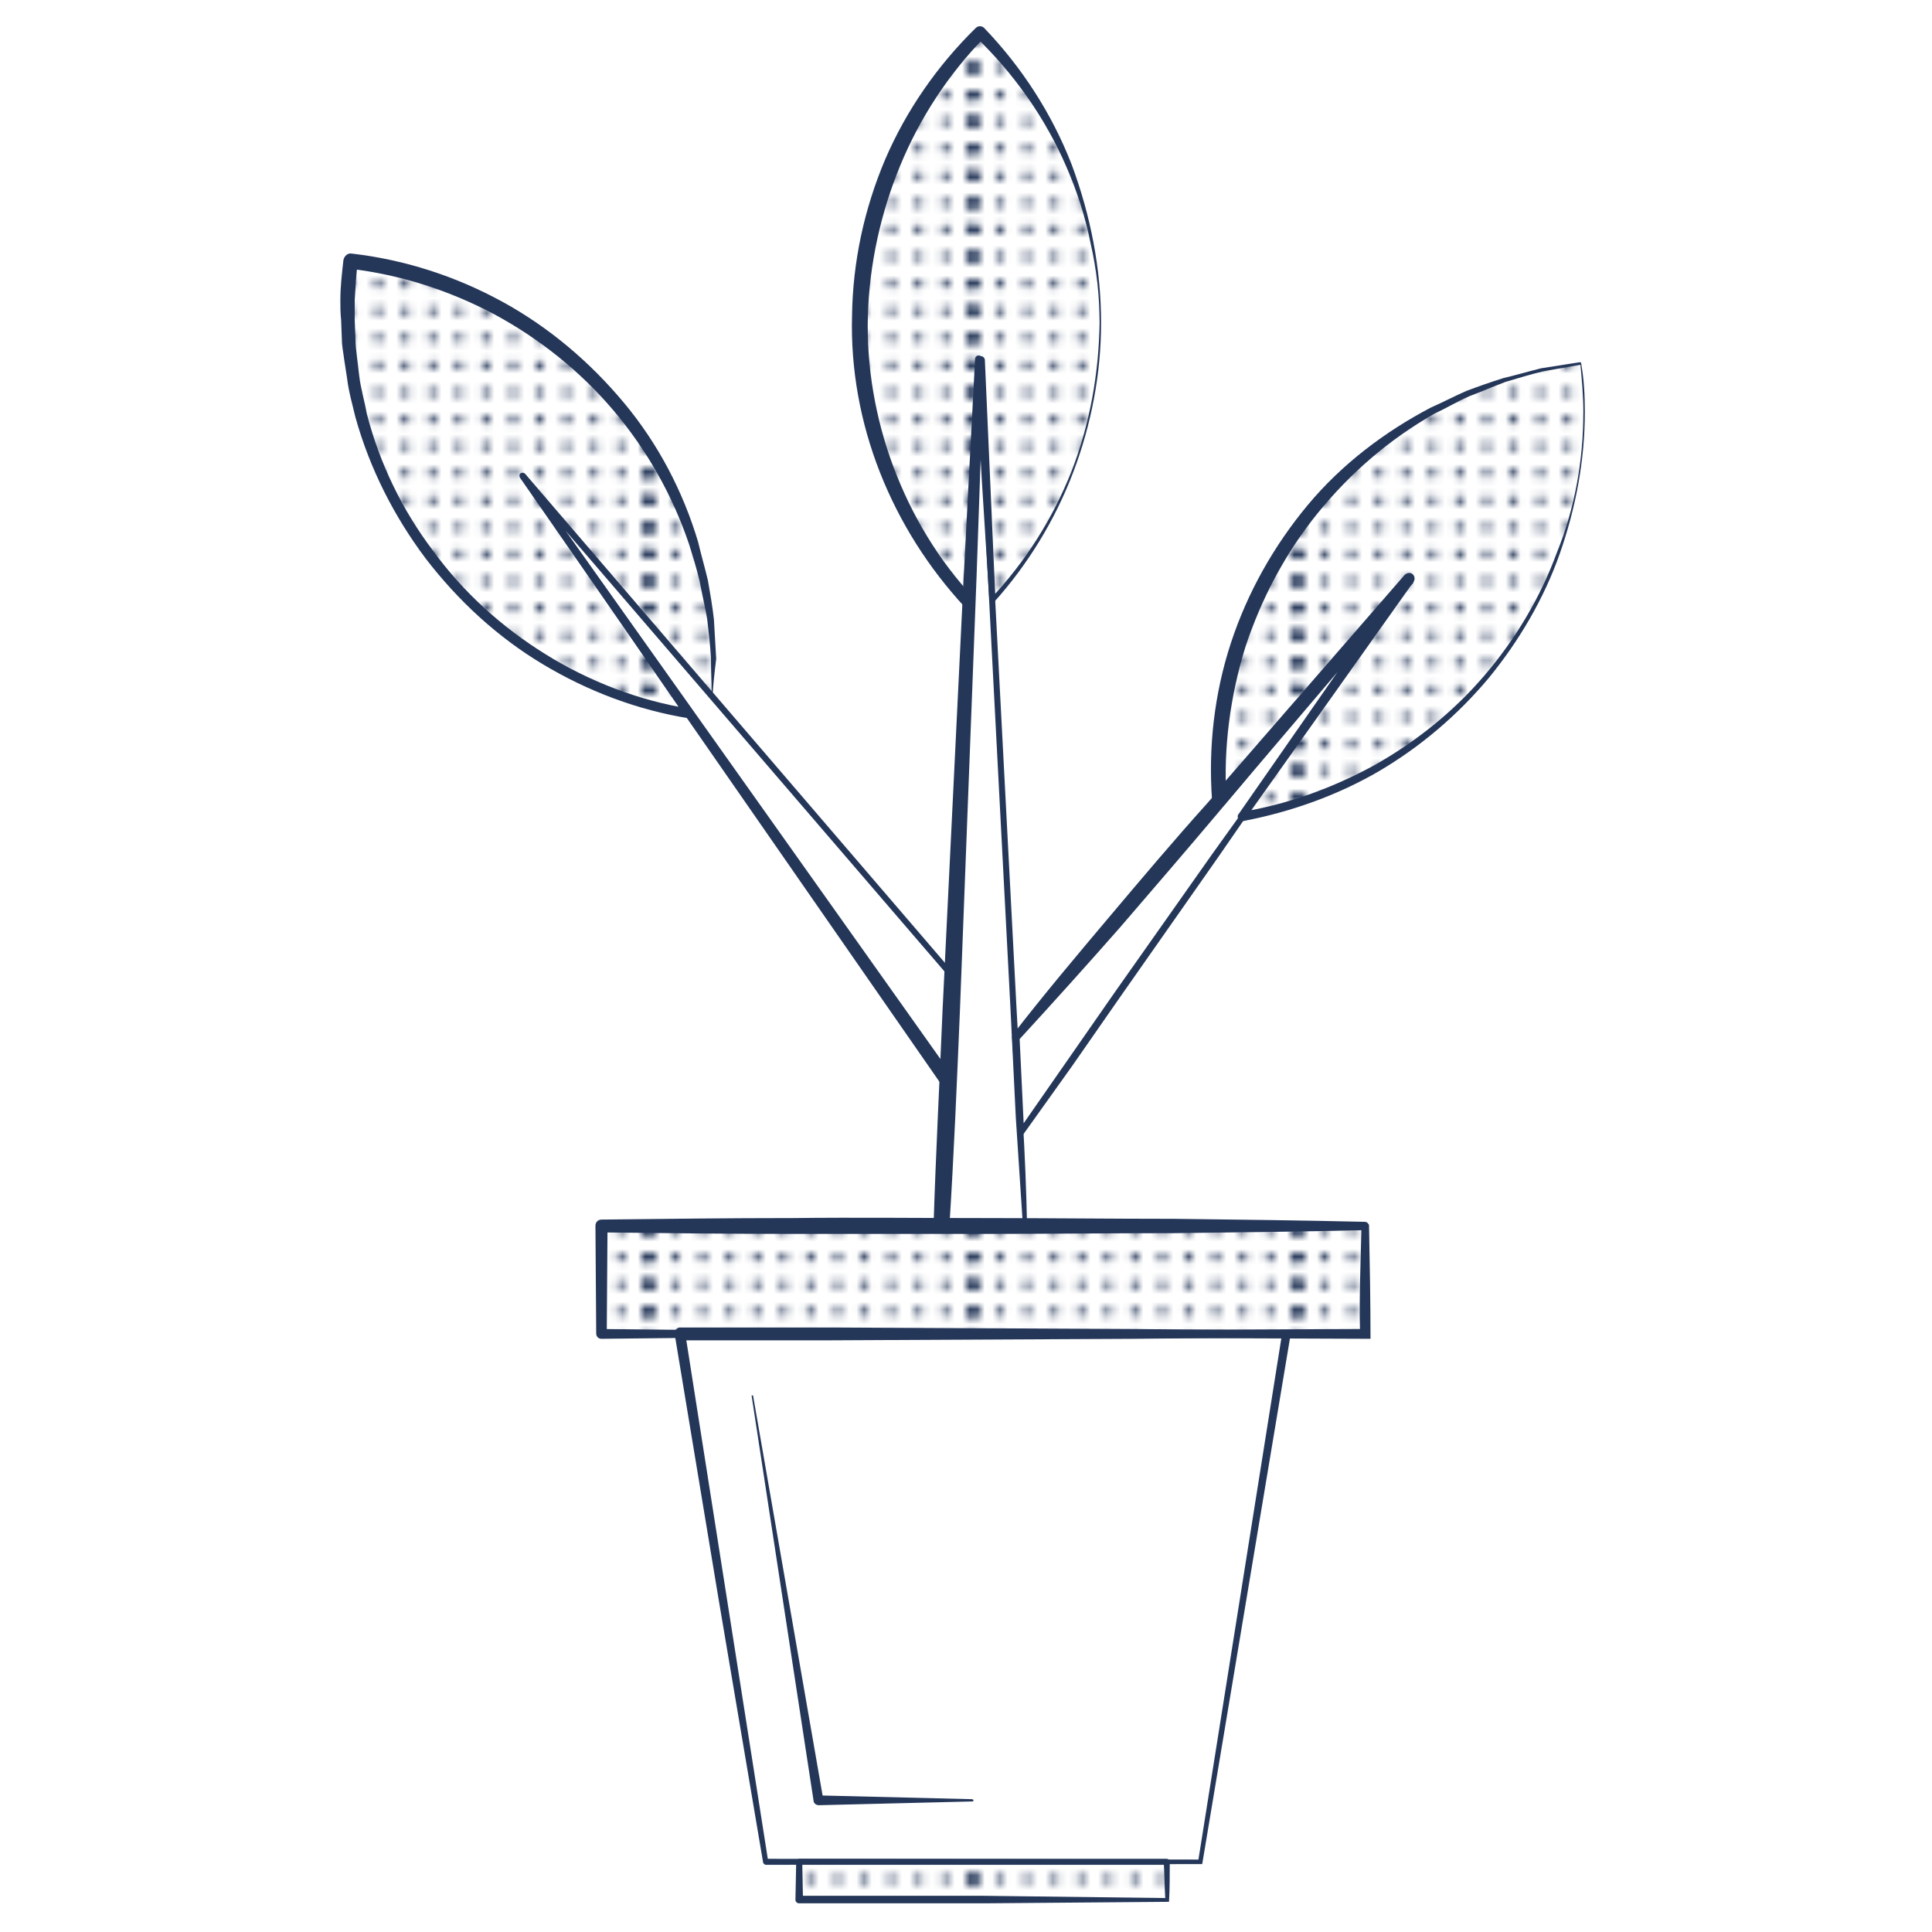 <?xml version="1.0" encoding="utf-8"?>
<!-- Generator: Adobe Illustrator 22.1.0, SVG Export Plug-In . SVG Version: 6.00 Build 0)  -->
<svg version="1.1" id="Layer_1" xmlns="http://www.w3.org/2000/svg" xmlns:xlink="http://www.w3.org/1999/xlink" x="0px" y="0px"
	 viewBox="0 0 256 256" style="enable-background:new 0 0 256 256;" xml:space="preserve">
<style type="text/css">
	.st0{fill:none;}
	.st1{fill:#253759;}
	.st2{clip-path:url(#SVGID_2_);fill:#253759;}
	.st3{clip-path:url(#SVGID_4_);fill:#253759;}
	.st4{fill:url(#New_Pattern_Swatch_1);}
</style>
<pattern  width="42.9" height="43" patternUnits="userSpaceOnUse" id="New_Pattern_Swatch_1" viewBox="43 -43 42.9 43" style="overflow:visible;">
	<g>
		<rect x="43" y="-43" class="st0" width="42.9" height="43"/>
		<g>
			<g>
				<circle class="st1" cx="85.9" cy="-41.2" r="0.6"/>
				<circle class="st1" cx="85.9" cy="-37.6" r="0.6"/>
				<circle class="st1" cx="85.9" cy="-34" r="0.6"/>
				<circle class="st1" cx="85.9" cy="-30.4" r="0.6"/>
				<circle class="st1" cx="85.9" cy="-26.9" r="0.6"/>
				<circle class="st1" cx="85.9" cy="-23.3" r="0.6"/>
				<circle class="st1" cx="85.9" cy="-19.7" r="0.6"/>
				<circle class="st1" cx="85.9" cy="-16.1" r="0.6"/>
				<circle class="st1" cx="85.9" cy="-12.6" r="0.6"/>
				<circle class="st1" cx="85.9" cy="-9" r="0.6"/>
				<circle class="st1" cx="85.9" cy="-5.4" r="0.6"/>
				<circle class="st1" cx="85.9" cy="-1.8" r="0.6"/>
				<circle class="st1" cx="85.8" cy="-41.2" r="0.6"/>
				<circle class="st1" cx="85.8" cy="-37.6" r="0.6"/>
				<circle class="st1" cx="85.8" cy="-34" r="0.6"/>
				<circle class="st1" cx="85.8" cy="-30.4" r="0.6"/>
				<circle class="st1" cx="85.8" cy="-26.9" r="0.6"/>
				<circle class="st1" cx="85.8" cy="-23.3" r="0.6"/>
				<circle class="st1" cx="85.8" cy="-19.7" r="0.6"/>
				<circle class="st1" cx="85.8" cy="-16.1" r="0.6"/>
				<circle class="st1" cx="85.8" cy="-12.6" r="0.6"/>
				<circle class="st1" cx="85.8" cy="-9" r="0.6"/>
				<circle class="st1" cx="85.8" cy="-5.4" r="0.6"/>
				<circle class="st1" cx="85.8" cy="-1.8" r="0.6"/>
			</g>
			<g>
				<defs>
					<rect id="SVGID_1_" x="85.8" y="-43" width="43" height="43"/>
				</defs>
				<clipPath id="SVGID_2_">
					<use xlink:href="#SVGID_1_"  style="overflow:visible;"/>
				</clipPath>
				<circle class="st2" cx="85.8" cy="-41.2" r="0.6"/>
				<circle class="st2" cx="85.8" cy="-37.6" r="0.6"/>
				<circle class="st2" cx="85.8" cy="-34" r="0.6"/>
				<circle class="st2" cx="85.8" cy="-30.4" r="0.6"/>
				<circle class="st2" cx="85.8" cy="-26.9" r="0.6"/>
				<circle class="st2" cx="85.8" cy="-23.3" r="0.6"/>
				<circle class="st2" cx="85.8" cy="-19.7" r="0.6"/>
				<circle class="st2" cx="85.8" cy="-16.1" r="0.6"/>
				<circle class="st2" cx="85.8" cy="-12.6" r="0.6"/>
				<circle class="st2" cx="85.8" cy="-9" r="0.6"/>
				<circle class="st2" cx="85.8" cy="-5.4" r="0.6"/>
				<circle class="st2" cx="85.8" cy="-1.8" r="0.6"/>
				<circle class="st2" cx="85.7" cy="-41.2" r="0.6"/>
				<circle class="st2" cx="85.7" cy="-37.6" r="0.6"/>
				<circle class="st2" cx="85.7" cy="-34" r="0.6"/>
				<circle class="st2" cx="85.7" cy="-30.4" r="0.6"/>
				<circle class="st2" cx="85.7" cy="-26.9" r="0.6"/>
				<circle class="st2" cx="85.7" cy="-23.3" r="0.6"/>
				<circle class="st2" cx="85.7" cy="-19.7" r="0.6"/>
				<circle class="st2" cx="85.7" cy="-16.1" r="0.6"/>
				<circle class="st2" cx="85.7" cy="-12.6" r="0.6"/>
				<circle class="st2" cx="85.7" cy="-9" r="0.6"/>
				<circle class="st2" cx="85.7" cy="-5.4" r="0.6"/>
				<circle class="st2" cx="85.7" cy="-1.8" r="0.6"/>
			</g>
		</g>
		<g>
			<g>
				<circle class="st1" cx="85.9" cy="-41.2" r="0.6"/>
				<circle class="st1" cx="85.9" cy="-37.6" r="0.6"/>
				<circle class="st1" cx="85.9" cy="-34" r="0.6"/>
				<circle class="st1" cx="85.9" cy="-30.4" r="0.6"/>
				<circle class="st1" cx="85.9" cy="-26.9" r="0.6"/>
				<circle class="st1" cx="85.9" cy="-23.3" r="0.6"/>
				<circle class="st1" cx="85.9" cy="-19.7" r="0.6"/>
				<circle class="st1" cx="85.9" cy="-16.1" r="0.6"/>
				<circle class="st1" cx="85.9" cy="-12.6" r="0.6"/>
				<circle class="st1" cx="85.9" cy="-9" r="0.6"/>
				<circle class="st1" cx="85.9" cy="-5.4" r="0.6"/>
				<circle class="st1" cx="85.9" cy="-1.8" r="0.6"/>
				<circle class="st1" cx="43" cy="-41.2" r="0.6"/>
				<circle class="st1" cx="46.5" cy="-41.2" r="0.6"/>
				<circle class="st1" cx="50.1" cy="-41.2" r="0.6"/>
				<circle class="st1" cx="53.7" cy="-41.2" r="0.6"/>
				<circle class="st1" cx="43" cy="-37.6" r="0.6"/>
				<circle class="st1" cx="46.5" cy="-37.6" r="0.6"/>
				<circle class="st1" cx="50.1" cy="-37.6" r="0.6"/>
				<circle class="st1" cx="53.7" cy="-37.6" r="0.6"/>
				<circle class="st1" cx="43" cy="-34" r="0.6"/>
				<circle class="st1" cx="46.5" cy="-34" r="0.6"/>
				<circle class="st1" cx="50.1" cy="-34" r="0.6"/>
				<circle class="st1" cx="53.7" cy="-34" r="0.6"/>
				<circle class="st1" cx="43" cy="-30.4" r="0.6"/>
				<circle class="st1" cx="46.5" cy="-30.4" r="0.6"/>
				<circle class="st1" cx="50.1" cy="-30.4" r="0.6"/>
				<circle class="st1" cx="53.7" cy="-30.4" r="0.6"/>
				<circle class="st1" cx="43" cy="-26.9" r="0.6"/>
				<circle class="st1" cx="46.5" cy="-26.9" r="0.6"/>
				<circle class="st1" cx="50.1" cy="-26.9" r="0.6"/>
				<circle class="st1" cx="53.7" cy="-26.9" r="0.6"/>
				<circle class="st1" cx="43" cy="-23.3" r="0.6"/>
				<circle class="st1" cx="46.5" cy="-23.3" r="0.6"/>
				<circle class="st1" cx="50.1" cy="-23.3" r="0.6"/>
				<circle class="st1" cx="53.7" cy="-23.3" r="0.6"/>
				<circle class="st1" cx="57.3" cy="-41.2" r="0.6"/>
				<circle class="st1" cx="60.8" cy="-41.2" r="0.6"/>
				<circle class="st1" cx="64.4" cy="-41.2" r="0.6"/>
				<circle class="st1" cx="68" cy="-41.2" r="0.6"/>
				<circle class="st1" cx="71.5" cy="-41.2" r="0.6"/>
				<circle class="st1" cx="57.3" cy="-37.6" r="0.6"/>
				<circle class="st1" cx="60.8" cy="-37.6" r="0.6"/>
				<circle class="st1" cx="64.4" cy="-37.6" r="0.6"/>
				<circle class="st1" cx="68" cy="-37.6" r="0.6"/>
				<circle class="st1" cx="71.5" cy="-37.6" r="0.6"/>
				<circle class="st1" cx="57.3" cy="-34" r="0.6"/>
				<circle class="st1" cx="60.8" cy="-34" r="0.6"/>
				<circle class="st1" cx="64.4" cy="-34" r="0.6"/>
				<circle class="st1" cx="68" cy="-34" r="0.6"/>
				<circle class="st1" cx="71.5" cy="-34" r="0.6"/>
				<circle class="st1" cx="57.3" cy="-30.4" r="0.6"/>
				<circle class="st1" cx="60.8" cy="-30.4" r="0.6"/>
				<circle class="st1" cx="64.4" cy="-30.4" r="0.6"/>
				<circle class="st1" cx="68" cy="-30.4" r="0.6"/>
				<circle class="st1" cx="71.5" cy="-30.4" r="0.6"/>
				<circle class="st1" cx="57.3" cy="-26.9" r="0.6"/>
				<circle class="st1" cx="60.8" cy="-26.9" r="0.6"/>
				<circle class="st1" cx="64.4" cy="-26.9" r="0.6"/>
				<circle class="st1" cx="68" cy="-26.9" r="0.6"/>
				<circle class="st1" cx="71.5" cy="-26.9" r="0.6"/>
				<circle class="st1" cx="57.3" cy="-23.3" r="0.6"/>
				<circle class="st1" cx="60.8" cy="-23.3" r="0.6"/>
				<circle class="st1" cx="64.4" cy="-23.3" r="0.6"/>
				<circle class="st1" cx="68" cy="-23.3" r="0.6"/>
				<circle class="st1" cx="71.5" cy="-23.3" r="0.6"/>
				<circle class="st1" cx="75.1" cy="-41.2" r="0.6"/>
				<circle class="st1" cx="78.7" cy="-41.2" r="0.6"/>
				<circle class="st1" cx="82.3" cy="-41.2" r="0.6"/>
				<circle class="st1" cx="85.8" cy="-41.2" r="0.6"/>
				<circle class="st1" cx="75.1" cy="-37.6" r="0.6"/>
				<circle class="st1" cx="78.7" cy="-37.6" r="0.6"/>
				<circle class="st1" cx="82.3" cy="-37.6" r="0.6"/>
				<circle class="st1" cx="85.8" cy="-37.6" r="0.6"/>
				<circle class="st1" cx="75.1" cy="-34" r="0.6"/>
				<circle class="st1" cx="78.7" cy="-34" r="0.6"/>
				<circle class="st1" cx="82.3" cy="-34" r="0.6"/>
				<circle class="st1" cx="85.8" cy="-34" r="0.6"/>
				<circle class="st1" cx="75.1" cy="-30.4" r="0.6"/>
				<circle class="st1" cx="78.7" cy="-30.4" r="0.6"/>
				<circle class="st1" cx="82.3" cy="-30.4" r="0.6"/>
				<circle class="st1" cx="85.8" cy="-30.4" r="0.6"/>
				<circle class="st1" cx="75.1" cy="-26.9" r="0.6"/>
				<circle class="st1" cx="78.7" cy="-26.9" r="0.6"/>
				<circle class="st1" cx="82.3" cy="-26.9" r="0.6"/>
				<circle class="st1" cx="85.8" cy="-26.9" r="0.6"/>
				<circle class="st1" cx="75.1" cy="-23.3" r="0.6"/>
				<circle class="st1" cx="78.7" cy="-23.3" r="0.6"/>
				<circle class="st1" cx="82.3" cy="-23.3" r="0.6"/>
				<circle class="st1" cx="85.8" cy="-23.3" r="0.6"/>
				<circle class="st1" cx="43" cy="-19.7" r="0.6"/>
				<circle class="st1" cx="46.5" cy="-19.7" r="0.6"/>
				<circle class="st1" cx="50.1" cy="-19.7" r="0.6"/>
				<circle class="st1" cx="53.7" cy="-19.7" r="0.6"/>
				<circle class="st1" cx="43" cy="-16.1" r="0.6"/>
				<circle class="st1" cx="46.5" cy="-16.1" r="0.6"/>
				<circle class="st1" cx="50.1" cy="-16.1" r="0.6"/>
				<circle class="st1" cx="53.7" cy="-16.1" r="0.6"/>
				<circle class="st1" cx="43" cy="-12.6" r="0.6"/>
				<circle class="st1" cx="46.5" cy="-12.6" r="0.6"/>
				<circle class="st1" cx="50.1" cy="-12.6" r="0.6"/>
				<circle class="st1" cx="53.7" cy="-12.6" r="0.6"/>
				<circle class="st1" cx="43" cy="-9" r="0.6"/>
				<circle class="st1" cx="46.5" cy="-9" r="0.6"/>
				<circle class="st1" cx="50.1" cy="-9" r="0.6"/>
				<circle class="st1" cx="53.7" cy="-9" r="0.6"/>
				<circle class="st1" cx="43" cy="-5.4" r="0.6"/>
				<circle class="st1" cx="46.5" cy="-5.4" r="0.6"/>
				<circle class="st1" cx="50.1" cy="-5.4" r="0.6"/>
				<circle class="st1" cx="53.7" cy="-5.4" r="0.6"/>
				<circle class="st1" cx="43" cy="-1.8" r="0.6"/>
				<circle class="st1" cx="46.5" cy="-1.8" r="0.6"/>
				<circle class="st1" cx="50.1" cy="-1.8" r="0.6"/>
				<circle class="st1" cx="53.7" cy="-1.8" r="0.6"/>
				<circle class="st1" cx="57.3" cy="-19.7" r="0.6"/>
				<circle class="st1" cx="60.8" cy="-19.7" r="0.6"/>
				<circle class="st1" cx="64.4" cy="-19.7" r="0.6"/>
				<circle class="st1" cx="68" cy="-19.7" r="0.6"/>
				<circle class="st1" cx="71.5" cy="-19.7" r="0.6"/>
				<circle class="st1" cx="57.3" cy="-16.1" r="0.6"/>
				<circle class="st1" cx="60.8" cy="-16.1" r="0.6"/>
				<circle class="st1" cx="64.4" cy="-16.1" r="0.6"/>
				<circle class="st1" cx="68" cy="-16.1" r="0.6"/>
				<circle class="st1" cx="71.5" cy="-16.1" r="0.6"/>
				<circle class="st1" cx="57.3" cy="-12.6" r="0.6"/>
				<circle class="st1" cx="60.8" cy="-12.6" r="0.6"/>
				<circle class="st1" cx="64.4" cy="-12.6" r="0.6"/>
				<circle class="st1" cx="68" cy="-12.6" r="0.6"/>
				<circle class="st1" cx="71.5" cy="-12.6" r="0.6"/>
				<circle class="st1" cx="57.3" cy="-9" r="0.6"/>
				<circle class="st1" cx="60.8" cy="-9" r="0.6"/>
				<circle class="st1" cx="64.4" cy="-9" r="0.6"/>
				<circle class="st1" cx="68" cy="-9" r="0.6"/>
				<circle class="st1" cx="71.5" cy="-9" r="0.6"/>
				<circle class="st1" cx="57.3" cy="-5.4" r="0.6"/>
				<circle class="st1" cx="60.8" cy="-5.4" r="0.6"/>
				<circle class="st1" cx="64.4" cy="-5.4" r="0.6"/>
				<circle class="st1" cx="68" cy="-5.4" r="0.6"/>
				<circle class="st1" cx="71.5" cy="-5.4" r="0.6"/>
				<circle class="st1" cx="57.3" cy="-1.8" r="0.6"/>
				<circle class="st1" cx="60.8" cy="-1.8" r="0.6"/>
				<circle class="st1" cx="64.4" cy="-1.8" r="0.6"/>
				<circle class="st1" cx="68" cy="-1.8" r="0.6"/>
				<circle class="st1" cx="71.5" cy="-1.8" r="0.6"/>
				<circle class="st1" cx="75.1" cy="-19.7" r="0.6"/>
				<circle class="st1" cx="78.7" cy="-19.7" r="0.6"/>
				<circle class="st1" cx="82.3" cy="-19.7" r="0.6"/>
				<circle class="st1" cx="85.8" cy="-19.7" r="0.6"/>
				<circle class="st1" cx="75.1" cy="-16.1" r="0.6"/>
				<circle class="st1" cx="78.7" cy="-16.1" r="0.6"/>
				<circle class="st1" cx="82.3" cy="-16.1" r="0.6"/>
				<circle class="st1" cx="85.8" cy="-16.1" r="0.6"/>
				<circle class="st1" cx="75.1" cy="-12.6" r="0.6"/>
				<circle class="st1" cx="78.7" cy="-12.6" r="0.6"/>
				<circle class="st1" cx="82.3" cy="-12.6" r="0.6"/>
				<circle class="st1" cx="85.8" cy="-12.6" r="0.6"/>
				<circle class="st1" cx="75.1" cy="-9" r="0.6"/>
				<circle class="st1" cx="78.7" cy="-9" r="0.6"/>
				<circle class="st1" cx="82.3" cy="-9" r="0.6"/>
				<circle class="st1" cx="85.8" cy="-9" r="0.6"/>
				<circle class="st1" cx="75.1" cy="-5.4" r="0.6"/>
				<circle class="st1" cx="78.7" cy="-5.4" r="0.6"/>
				<circle class="st1" cx="82.3" cy="-5.4" r="0.6"/>
				<circle class="st1" cx="85.8" cy="-5.4" r="0.6"/>
				<circle class="st1" cx="75.1" cy="-1.8" r="0.6"/>
				<circle class="st1" cx="78.7" cy="-1.8" r="0.6"/>
				<circle class="st1" cx="82.3" cy="-1.8" r="0.6"/>
				<circle class="st1" cx="85.8" cy="-1.8" r="0.6"/>
				<circle class="st1" cx="42.9" cy="-41.2" r="0.6"/>
				<circle class="st1" cx="42.9" cy="-37.6" r="0.6"/>
				<circle class="st1" cx="42.9" cy="-34" r="0.6"/>
				<circle class="st1" cx="42.9" cy="-30.4" r="0.6"/>
				<circle class="st1" cx="42.9" cy="-26.9" r="0.6"/>
				<circle class="st1" cx="42.9" cy="-23.3" r="0.6"/>
				<circle class="st1" cx="42.9" cy="-19.7" r="0.6"/>
				<circle class="st1" cx="42.9" cy="-16.1" r="0.6"/>
				<circle class="st1" cx="42.9" cy="-12.6" r="0.6"/>
				<circle class="st1" cx="42.9" cy="-9" r="0.6"/>
				<circle class="st1" cx="42.9" cy="-5.4" r="0.6"/>
				<circle class="st1" cx="42.9" cy="-1.8" r="0.6"/>
			</g>
			<g>
				<defs>
					<rect id="SVGID_3_" x="42.9" y="-43" width="43" height="43"/>
				</defs>
				<clipPath id="SVGID_4_">
					<use xlink:href="#SVGID_3_"  style="overflow:visible;"/>
				</clipPath>
				<circle class="st3" cx="42.9" cy="-41.2" r="0.6"/>
				<circle class="st3" cx="42.9" cy="-37.6" r="0.6"/>
				<circle class="st3" cx="42.9" cy="-34" r="0.6"/>
				<circle class="st3" cx="42.9" cy="-30.4" r="0.6"/>
				<circle class="st3" cx="42.9" cy="-26.9" r="0.6"/>
				<circle class="st3" cx="42.9" cy="-23.3" r="0.6"/>
				<circle class="st3" cx="42.9" cy="-19.7" r="0.6"/>
				<circle class="st3" cx="42.9" cy="-16.1" r="0.6"/>
				<circle class="st3" cx="42.9" cy="-12.6" r="0.6"/>
				<circle class="st3" cx="42.9" cy="-9" r="0.6"/>
				<circle class="st3" cx="42.9" cy="-5.4" r="0.6"/>
				<circle class="st3" cx="42.9" cy="-1.8" r="0.6"/>
				<circle class="st3" cx="42.8" cy="-41.2" r="0.6"/>
				<circle class="st3" cx="42.8" cy="-37.6" r="0.6"/>
				<circle class="st3" cx="42.8" cy="-34" r="0.6"/>
				<circle class="st3" cx="42.8" cy="-30.4" r="0.6"/>
				<circle class="st3" cx="42.8" cy="-26.9" r="0.6"/>
				<circle class="st3" cx="42.8" cy="-23.3" r="0.6"/>
				<circle class="st3" cx="42.8" cy="-19.7" r="0.6"/>
				<circle class="st3" cx="42.8" cy="-16.1" r="0.6"/>
				<circle class="st3" cx="42.8" cy="-12.6" r="0.6"/>
				<circle class="st3" cx="42.8" cy="-9" r="0.6"/>
				<circle class="st3" cx="42.8" cy="-5.4" r="0.6"/>
				<circle class="st3" cx="42.8" cy="-1.8" r="0.6"/>
			</g>
		</g>
		<g>
			<g>
				<circle class="st1" cx="43" cy="-41.2" r="0.6"/>
				<circle class="st1" cx="43" cy="-37.6" r="0.6"/>
				<circle class="st1" cx="43" cy="-34" r="0.6"/>
				<circle class="st1" cx="43" cy="-30.4" r="0.6"/>
				<circle class="st1" cx="43" cy="-26.9" r="0.6"/>
				<circle class="st1" cx="43" cy="-23.3" r="0.6"/>
				<circle class="st1" cx="43" cy="-19.7" r="0.6"/>
				<circle class="st1" cx="43" cy="-16.1" r="0.6"/>
				<circle class="st1" cx="43" cy="-12.6" r="0.6"/>
				<circle class="st1" cx="43" cy="-9" r="0.6"/>
				<circle class="st1" cx="43" cy="-5.4" r="0.6"/>
				<circle class="st1" cx="43" cy="-1.8" r="0.6"/>
				<circle class="st1" cx="42.9" cy="-41.2" r="0.6"/>
				<circle class="st1" cx="42.9" cy="-37.6" r="0.6"/>
				<circle class="st1" cx="42.9" cy="-34" r="0.6"/>
				<circle class="st1" cx="42.9" cy="-30.4" r="0.6"/>
				<circle class="st1" cx="42.9" cy="-26.9" r="0.6"/>
				<circle class="st1" cx="42.9" cy="-23.3" r="0.6"/>
				<circle class="st1" cx="42.9" cy="-19.7" r="0.6"/>
				<circle class="st1" cx="42.9" cy="-16.1" r="0.6"/>
				<circle class="st1" cx="42.9" cy="-12.6" r="0.6"/>
				<circle class="st1" cx="42.9" cy="-9" r="0.6"/>
				<circle class="st1" cx="42.9" cy="-5.4" r="0.6"/>
				<circle class="st1" cx="42.9" cy="-1.8" r="0.6"/>
			</g>
			<g>
				<defs>
					<rect id="SVGID_5_" y="-43" width="43" height="43"/>
				</defs>
				<clipPath id="SVGID_6_">
					<use xlink:href="#SVGID_5_"  style="overflow:visible;"/>
				</clipPath>
			</g>
		</g>
	</g>
</pattern>
<g>
	<g>
		<rect x="79.7" y="162.4" class="st4" width="101.2" height="14.3"/>
		<path class="st1" d="M181.6,177.4l-51.1-0.2l-25.4,0c-8.5,0-16.9,0.1-25.4,0.2c-0.4,0-0.7-0.3-0.7-0.7l0,0l0,0l-0.1-14.3
			c0-0.4,0.3-0.8,0.8-0.8l0,0c8.4-0.1,16.9-0.2,25.3-0.2c8.4-0.1,16.9,0,25.3,0c8.4,0,16.9,0.1,25.3,0.1c8.4,0.1,16.9,0.2,25.3,0.4
			c0.2,0,0.4,0.2,0.5,0.4l0,0C181.5,167.3,181.6,172.4,181.6,177.4z M180.2,176.1c-0.1-4.5,0.1-9,0.2-13.6l0.5,0.5
			c-8.4,0.2-16.9,0.3-25.3,0.4c-8.4,0-16.9,0.1-25.3,0.1c-8.4,0-16.9,0-25.3,0c-8.4,0-16.9-0.1-25.3-0.2l0.8-0.8l-0.1,14.3l-0.7-0.7
			c8.4,0.1,16.8,0.2,25.2,0.2l25.2,0L180.2,176.1z"/>
	</g>
	<g>
		<rect x="105.9" y="246.7" class="st4" width="48.7" height="5"/>
		<path class="st1" d="M154.9,252l-24.4,0.2l-12.3,0l-12.3,0l0,0c-0.3,0-0.5-0.2-0.5-0.5l0,0l0.1-5l0,0c0-0.2,0.2-0.4,0.4-0.4
			l48.7,0c0.2,0,0.4,0.2,0.4,0.4l0,0C155,248.5,155,250.3,154.9,252z M154.4,251.5c-0.1-1.6-0.1-3.2-0.2-4.8l0.4,0.4l-48.7,0
			l0.4-0.4l0.1,5l-0.5-0.5l12.1,0l12.1,0L154.4,251.5z"/>
	</g>
	<g>
		<path class="st1" d="M159.3,247l-57.8,0.1c-0.2,0-0.4-0.2-0.4-0.4l-5.9-34.9l-5.8-35c-0.1-0.4,0.2-0.8,0.6-0.9c0,0,0.1,0,0.1,0
			l0,0c6.7,0,13.4,0,20.1,0l20.1,0.1l20.1,0.1l20.1,0.2l0,0c0.3,0,0.5,0.2,0.5,0.5c0,0,0,0.1,0,0.1L159.3,247z M158.8,246.4
			l11.1-69.8l0.5,0.6l-20.1,0.2l-20.1,0.1l-20.1,0.1c-6.7,0-13.4,0-20.1,0l0.8-0.9l5.5,35l5.5,35l-0.4-0.4L158.8,246.4z"/>
	</g>
	<g>
		<path class="st1" d="M128.9,238.7l-20.4,0.5c-0.4,0-0.7-0.3-0.7-0.6l0,0L99.6,185c0-0.1,0-0.1,0.1-0.1c0.1,0,0.1,0,0.1,0.1
			l9.3,53.5l-0.7-0.6l20.4,0.5c0.1,0,0.2,0.1,0.2,0.2C129,238.6,128.9,238.7,128.9,238.7z"/>
	</g>
	<g>
		<path class="st1" d="M186.8,76.6c-2.1,3-4.2,6.1-6.3,9.1l-6.3,9.3c-4.2,6.2-8.6,12.5-12.8,18.6L148.5,132l-6.4,9.2l-6.5,9.1l0,0
			c-0.1,0.2-0.4,0.2-0.6,0.1c-0.1-0.1-0.2-0.2-0.2-0.4c0-2.1-0.2-4.2-0.3-6.3l-0.4-6.3c0-0.1,0-0.2,0.1-0.3l0,0
			c4.1-5.3,8.4-10.4,12.7-15.5c4.3-5.1,8.6-10.2,13.1-15.2c4.4-5.1,9.1-10.3,13.7-15.3C178.2,86.2,182.6,81.4,186.8,76.6z
			 M186.7,76.8c-4.5,5.3-8.8,10.6-12.9,15.8c-4.1,5.2-8.2,10.1-12.4,15.1c-4.3,5.1-8.7,10.2-13,15.2c-4.4,5-8.9,10-13.4,14.9
			l0.1-0.3l0.3,6.3c0.1,2.1,0.2,4.2,0.3,6.3l-0.8-0.2l6.4-9.2l6.4-9.2l12.9-18.3c4.4-6.1,8.6-12.1,13-18.1l6.6-9
			C182.3,82.9,184.5,79.8,186.7,76.8z"/>
	</g>
	<g>
		<path class="st4" d="M209.9,54.6c0,26.3-19,49.1-45.3,53.6l22.1-31.5l-25.1,29.3c-2-28.8,18.9-54.4,47.9-57.8
			C209.8,50.3,209.9,52.5,209.9,54.6z"/>
		<path class="st1" d="M210,54.6c0,6.4-1.2,12.7-3.3,18.7c-2.1,6-5.4,11.6-9.4,16.5c-4.1,4.9-9,9.1-14.6,12.4
			c-5.5,3.2-11.7,5.4-18,6.6c-0.3,0.1-0.6-0.2-0.7-0.5c0-0.2,0-0.3,0.1-0.4l0,0l22-31.6l1.2,0.9l-25,29.4c-0.4,0.4-1,0.5-1.4,0.1
			c-0.2-0.2-0.3-0.4-0.3-0.7l0,0c-0.5-7,0.3-14.1,2.5-20.8c2.2-6.7,5.7-12.9,10.2-18.3c4.5-5.4,10.2-9.7,16.3-12.9
			c1.6-0.7,3.1-1.5,4.7-2.2c1.6-0.6,3.3-1.2,4.9-1.7c1.7-0.4,3.4-0.9,5-1.3l5.1-0.8c0.1,0,0.2,0,0.2,0.1l0,0
			C209.9,50.3,210,52.4,210,54.6z M209.8,54.6c0-2.2-0.2-4.3-0.4-6.4l0.2,0.1l-5.1,0.9c-1.7,0.4-3.3,0.9-5,1.4
			c-1.6,0.6-3.2,1.3-4.8,1.9c-1.6,0.7-3.1,1.6-4.6,2.3c-6,3.4-11.2,7.9-15.5,13.2c-4.3,5.3-7.5,11.4-9.6,17.8
			c-2,6.5-2.9,13.3-2.5,20.1l-1.7-0.6l25.3-29.1l0,0c0.3-0.3,0.8-0.4,1.1-0.1c0.3,0.3,0.3,0.7,0.1,1l-22.3,31.4l-0.6-0.9
			c6.2-1,12.2-3.2,17.7-6.2c5.5-3.1,10.5-7.1,14.6-11.9c4.1-4.8,7.4-10.3,9.6-16.3C208.7,67.3,209.8,60.9,209.8,54.6z"/>
	</g>
	<g>
		<path class="st1" d="M127.1,129.8l-0.6,13.5c0,0.5-0.5,0.9-1,0.9c-0.3,0-0.6-0.2-0.7-0.4L68.9,63.3c-0.1-0.2-0.1-0.5,0.1-0.6
			c0.2-0.1,0.4-0.1,0.6,0.1l57,66.4L127.1,129.8z M125.3,128.9L68.9,63.3l0.7-0.5l56.7,79.9l-1.7,0.5l0.6-13.5L125.3,128.9z"/>
	</g>
	<g>
		<path class="st4" d="M94.4,92.3L69.3,63l22.1,31.5c-26.3-4.4-45.3-27.3-45.3-53.6c0-2.1,0.1-4.3,0.4-6.5
			C75.4,37.9,96.4,63.5,94.4,92.3z"/>
		<path class="st1" d="M94.4,92.4L69,63.3l0.6-0.4l22.3,31.4c0.2,0.3,0.1,0.6-0.1,0.8c-0.1,0.1-0.3,0.1-0.4,0.1l0,0
			c-6.9-1.1-13.5-3.6-19.5-7.2c-6-3.6-11.2-8.4-15.5-14c-4.2-5.6-7.4-11.9-9.3-18.7c-0.4-1.7-0.9-3.4-1.1-5.1l-0.4-2.6
			c-0.1-0.9-0.3-1.7-0.3-2.6l-0.1-2.6c-0.1-0.9-0.1-1.8-0.1-2.6c0-1.8,0.2-3.5,0.4-5.3c0.1-0.6,0.6-1,1.1-0.9l0,0
			c7,0.8,13.8,3,20,6.4c6.2,3.4,11.6,8,16.1,13.4c4.5,5.4,7.8,11.7,9.8,18.4c0.4,1.7,0.9,3.4,1.3,5.1c0.3,1.7,0.6,3.4,0.8,5.2
			c0.1,1.7,0.2,3.5,0.3,5.2C94.7,88.9,94.5,90.7,94.4,92.4z M94.3,92.2c0-1.8-0.1-3.4-0.1-5.1c-0.1-1.7-0.3-3.4-0.5-5.1
			c-0.3-1.7-0.7-3.4-1-5c-0.4-1.7-0.9-3.3-1.4-4.9c-2.2-6.5-5.6-12.5-10-17.7c-4.4-5.2-9.8-9.5-15.7-12.7c-6-3.2-12.5-5.3-19.3-6.1
			l1.1-0.9c-0.2,1.7-0.3,3.4-0.4,5.1c0,0.8,0,1.7,0,2.5l0.1,2.5c0,0.8,0.1,1.7,0.2,2.5l0.3,2.5c0.2,1.7,0.7,3.3,1,5
			c1.7,6.6,4.7,12.8,8.8,18.2c4,5.5,9.1,10.1,14.9,13.7c5.8,3.6,12.3,6.1,19,7.2l-0.6,0.9L69,63.3l0,0c-0.1-0.2-0.1-0.4,0.1-0.5
			c0.2-0.1,0.4-0.1,0.5,0.1L94.3,92.2z"/>
	</g>
	<g>
		<path class="st1" d="M136.2,163.1c-3.8,0.2-7.7,0.3-11.5,0.3c-0.5,0-1-0.4-1-1c0,0,0,0,0,0c0.3-9.6,0.8-19.1,1.2-28.7l1.4-28.7
			l1.4-28.7l1.5-28.7c0-0.3,0.2-0.5,0.5-0.5c0.2,0,0.4,0.2,0.5,0.5l3,57.4l1.5,28.7l0.8,14.3c0.3,4.8,0.5,9.9,0.6,14.7L136.2,163.1z
			 M135.5,161.8c-0.3-4.6-0.6-9-0.9-13.7l-0.7-14.3l-1.5-28.7l-3-57.4l1,0l-1,28.7l-1.1,28.7l-1.1,28.7c-0.4,9.6-0.8,19.1-1.4,28.7
			l-1-1c3.5,0,6.9,0.1,10.4,0.3L135.5,161.8z"/>
	</g>
	<g>
		<path class="st4" d="M145.8,42.8c0,13.2-4.8,26.4-14.3,36.8l-1.7-31.9l-1.4,32.1C108.6,58.4,109,25,129.8,4.3
			C140.4,14.9,145.8,28.8,145.8,42.8z"/>
		<path class="st1" d="M145.9,42.8c0,6.7-1.3,13.5-3.7,19.8c-2.4,6.3-6,12.2-10.5,17.2c-0.1,0.1-0.3,0.1-0.5,0
			c-0.1-0.1-0.1-0.1-0.1-0.2l0,0l-1-15.9l-0.9-15.9l1.2,0l-1.3,32.1c0,0.4-0.4,0.7-0.8,0.7c-0.2,0-0.4-0.1-0.5-0.2l0,0
			c-4.8-5.2-8.6-11.2-11.2-17.8c-2.6-6.6-3.9-13.7-3.7-20.8c0.1-7.1,1.6-14.1,4.4-20.7c2.8-6.5,6.9-12.4,12-17.4l0,0
			c0.3-0.3,0.8-0.3,1.1,0l0,0c5,5.2,9,11.4,11.6,18.1C144.5,28.5,145.9,35.6,145.9,42.8z M145.7,42.8c0-3.6-0.4-7.1-1.2-10.6
			c-0.7-3.5-1.8-6.9-3.2-10.1c-2.8-6.5-7-12.4-12-17.2l1.2,0c-4.8,4.9-8.6,10.7-11.2,17c-2.6,6.3-4.1,13.1-4.3,19.9
			c-0.2,6.8,1,13.7,3.4,20.1c2.4,6.4,6,12.4,10.7,17.4l-1.3,0.5l1.6-32.1l0,0c0-0.3,0.3-0.6,0.6-0.5c0.3,0,0.5,0.3,0.5,0.5l0.7,15.9
			l0.7,15.9l-0.6-0.2c4.6-4.9,8.2-10.6,10.7-16.9C144.4,56.2,145.6,49.5,145.7,42.8z"/>
	</g>
</g>
</svg>

